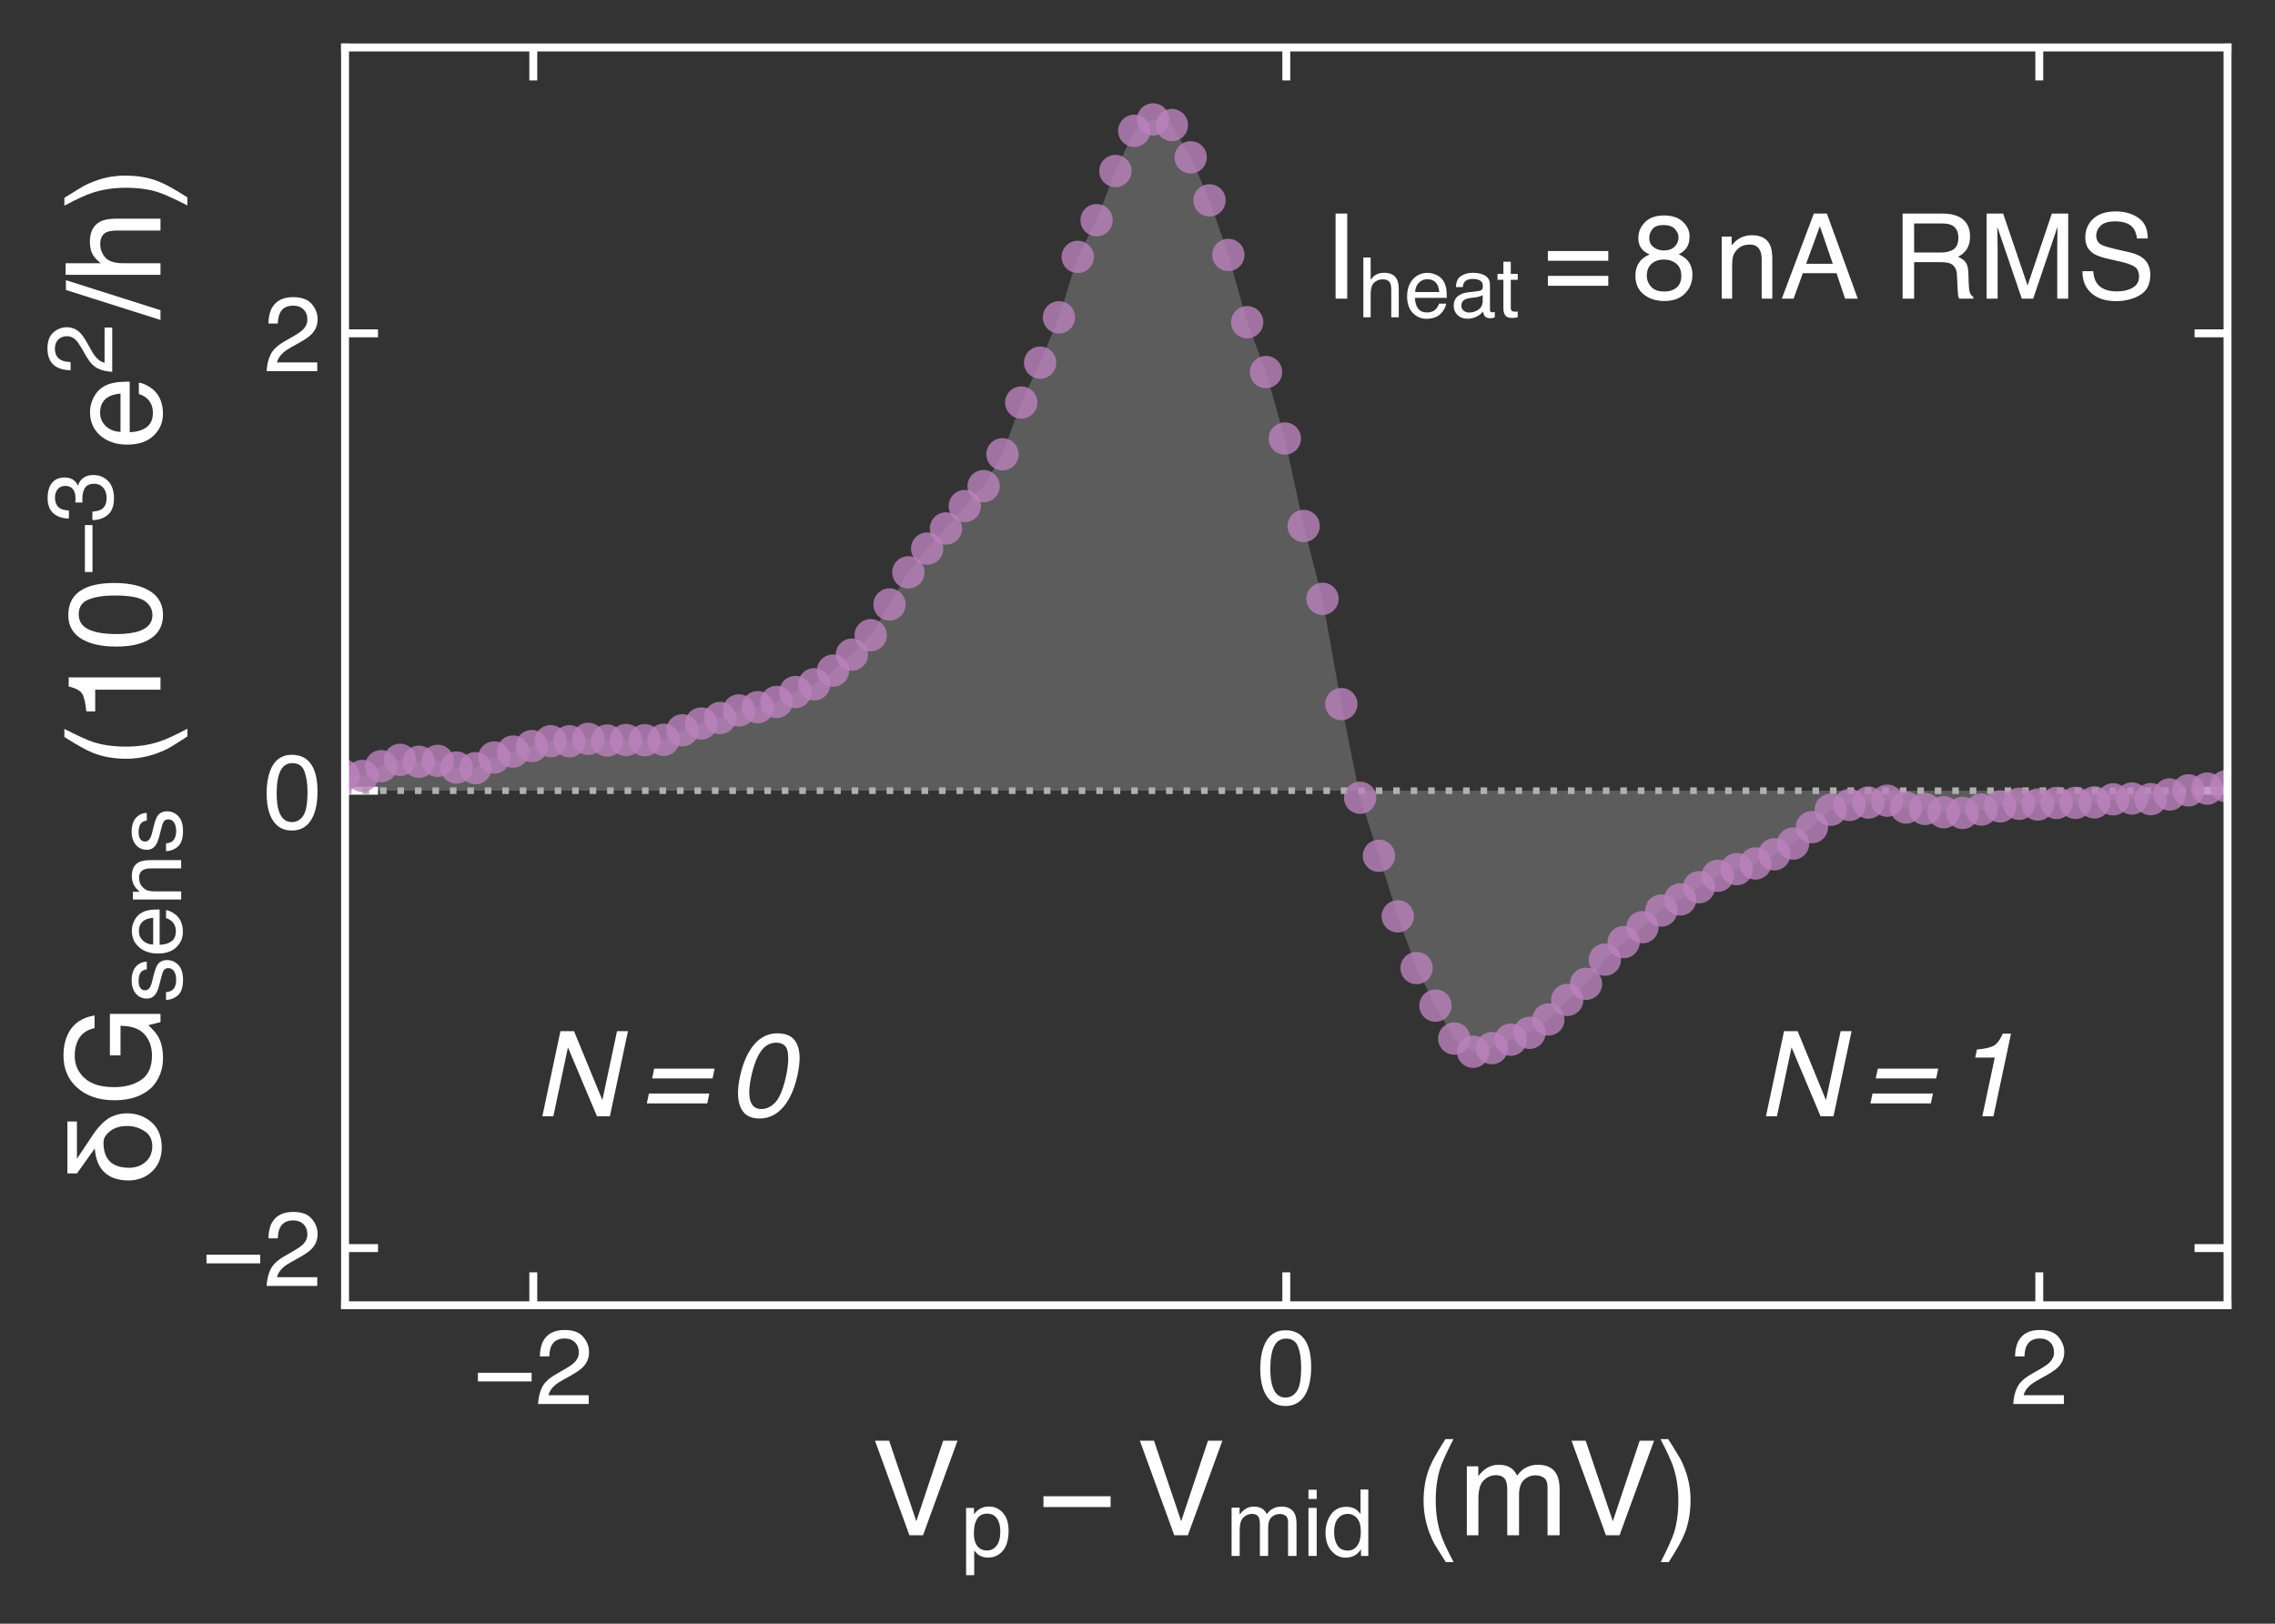 <?xml version="1.0" encoding="utf-8" standalone="no"?>
<!DOCTYPE svg PUBLIC "-//W3C//DTD SVG 1.1//EN"
  "http://www.w3.org/Graphics/SVG/1.1/DTD/svg11.dtd">
<!-- Created with matplotlib (http://matplotlib.org/) -->
<svg height="246.357pt" version="1.1" viewBox="0 0 345.103 246.357" width="345.103pt" xmlns="http://www.w3.org/2000/svg" xmlns:xlink="http://www.w3.org/1999/xlink">
 <rect x="0" y="0" width="345.103" height="246.357" fill="#333333" stroke="none"/>
 <defs>
  <style type="text/css">
*{stroke-linecap:butt;stroke-linejoin:round;}
  </style>
 </defs>
 <g id="figure_1">
  <g id="patch_1">
   <path d="M 0 246.357 
L 345.103 246.357 
L 345.103 0 
L 0 0 
z
" style="fill:none;"/>
  </g>
  <g id="axes_1">
   <g id="patch_2">
    <path d="M 52.343 198.044 
L 337.902 198.044 
L 337.902 7.2 
L 52.343 7.2 
z
" style="fill:none;"/>
   </g>
   <g id="matplotlib.axis_1">
    <g id="xtick_1">
     <g id="line2d_1">
      <defs>
       <path d="M 0 0 
L 0 -5 
" id="mb195d33972" style="stroke:#ffffff;stroke-width:1.2;"/>
      </defs>
      <g>
       <use style="fill:#ffffff;stroke:#ffffff;stroke-width:1.2;" x="80.898" xlink:href="#mb195d33972" y="198.044"/>
      </g>
     </g>
     <g id="line2d_2">
      <defs>
       <path d="M 0 0 
L 0 5 
" id="m4ee64b7434" style="stroke:#ffffff;stroke-width:1.2;"/>
      </defs>
      <g>
       <use style="fill:#ffffff;stroke:#ffffff;stroke-width:1.2;" x="80.898" xlink:href="#m4ee64b7434" y="7.2"/>
      </g>
     </g>
     <g id="text_1">
      <!-- −2 -->
      <defs>
       <path d="M 55.422 29.594 
L 55.422 21.391 
L 4.5 21.391 
L 4.5 29.594 
z
" id="Helvetica-2212"/>
       <path d="M 3.125 0 
Q 3.609 9.031 6.859 15.719 
Q 10.109 22.406 19.531 27.875 
L 28.906 33.297 
Q 35.203 36.969 37.75 39.547 
Q 41.75 43.609 41.75 48.828 
Q 41.75 54.938 38.078 58.516 
Q 34.422 62.109 28.328 62.109 
Q 19.281 62.109 15.828 55.281 
Q 13.969 51.609 13.766 45.125 
L 4.828 45.125 
Q 4.984 54.25 8.203 60.016 
Q 13.922 70.172 28.375 70.172 
Q 40.375 70.172 45.922 63.672 
Q 51.469 57.172 51.469 49.219 
Q 51.469 40.828 45.562 34.859 
Q 42.141 31.391 33.297 26.469 
L 26.609 22.75 
Q 21.828 20.125 19.094 17.719 
Q 14.203 13.484 12.938 8.297 
L 51.125 8.297 
L 51.125 0 
L 3.125 0 
z
" id="Helvetica-32"/>
      </defs>
      <g style="fill:#ffffff;" transform="translate(71.777 213.022)scale(0.16 -0.16)">
       <use xlink:href="#Helvetica-2212"/>
       <use x="58.398" xlink:href="#Helvetica-32"/>
      </g>
     </g>
    </g>
    <g id="xtick_2">
     <g id="line2d_3">
      <g>
       <use style="fill:#ffffff;stroke:#ffffff;stroke-width:1.2;" x="195.123" xlink:href="#mb195d33972" y="198.044"/>
      </g>
     </g>
     <g id="line2d_4">
      <g>
       <use style="fill:#ffffff;stroke:#ffffff;stroke-width:1.2;" x="195.123" xlink:href="#m4ee64b7434" y="7.2"/>
      </g>
     </g>
     <g id="text_2">
      <!-- 0 -->
      <defs>
       <path d="M 27.047 69.922 
Q 40.625 69.922 46.688 58.734 
Q 51.375 50.094 51.375 35.062 
Q 51.375 20.797 47.125 11.469 
Q 40.969 -1.906 27 -1.906 
Q 14.406 -1.906 8.25 9.031 
Q 3.125 18.172 3.125 33.547 
Q 3.125 45.453 6.203 54 
Q 11.969 69.922 27.047 69.922 
z
M 26.953 6.109 
Q 33.797 6.109 37.844 12.156 
Q 41.891 18.219 41.891 34.719 
Q 41.891 46.625 38.953 54.312 
Q 36.031 62.016 27.594 62.016 
Q 19.828 62.016 16.234 54.703 
Q 12.641 47.406 12.641 33.203 
Q 12.641 22.516 14.938 16.016 
Q 18.453 6.109 26.953 6.109 
z
" id="Helvetica-30"/>
      </defs>
      <g style="fill:#ffffff;" transform="translate(190.674 213.022)scale(0.16 -0.16)">
       <use xlink:href="#Helvetica-30"/>
      </g>
     </g>
    </g>
    <g id="xtick_3">
     <g id="line2d_5">
      <g>
       <use style="fill:#ffffff;stroke:#ffffff;stroke-width:1.2;" x="309.346" xlink:href="#mb195d33972" y="198.044"/>
      </g>
     </g>
     <g id="line2d_6">
      <g>
       <use style="fill:#ffffff;stroke:#ffffff;stroke-width:1.2;" x="309.346" xlink:href="#m4ee64b7434" y="7.2"/>
      </g>
     </g>
     <g id="text_3">
      <!-- 2 -->
      <g style="fill:#ffffff;" transform="translate(304.898 213.022)scale(0.16 -0.16)">
       <use xlink:href="#Helvetica-32"/>
      </g>
     </g>
    </g>
    <g id="text_4">
     <!-- $V_{p}-V_{mid}$ (mV) -->
     <defs>
      <path d="M 13.281 71.734 
L 33.891 10.641 
L 54.25 71.734 
L 65.141 71.734 
L 38.969 0 
L 28.656 0 
L 2.547 71.734 
z
" id="Helvetica-56"/>
      <path d="M 28.516 5.906 
Q 34.672 5.906 38.75 11.062 
Q 42.828 16.219 42.828 26.469 
Q 42.828 32.719 41.016 37.203 
Q 37.594 45.844 28.516 45.844 
Q 19.391 45.844 16.016 36.719 
Q 14.203 31.844 14.203 24.312 
Q 14.203 18.266 16.016 14.016 
Q 19.438 5.906 28.516 5.906 
z
M 5.766 52.047 
L 14.312 52.047 
L 14.312 45.125 
Q 16.938 48.688 20.062 50.641 
Q 24.516 53.562 30.516 53.562 
Q 39.406 53.562 45.609 46.75 
Q 51.812 39.938 51.812 27.297 
Q 51.812 10.203 42.875 2.875 
Q 37.203 -1.766 29.688 -1.766 
Q 23.781 -1.766 19.781 0.828 
Q 17.438 2.297 14.547 5.859 
L 14.547 -20.844 
L 5.766 -20.844 
z
" id="Helvetica-70"/>
      <path d="M 6.453 52.297 
L 15.141 52.297 
L 15.141 44.875 
Q 18.266 48.734 20.797 50.484 
Q 25.141 53.469 30.672 53.469 
Q 36.922 53.469 40.719 50.391 
Q 42.875 48.641 44.625 45.219 
Q 47.562 49.422 51.516 51.438 
Q 55.469 53.469 60.406 53.469 
Q 70.953 53.469 74.75 45.844 
Q 76.812 41.75 76.812 34.812 
L 76.812 0 
L 67.672 0 
L 67.672 36.328 
Q 67.672 41.547 65.062 43.5 
Q 62.453 45.453 58.688 45.453 
Q 53.516 45.453 49.781 41.984 
Q 46.047 38.531 46.047 30.422 
L 46.047 0 
L 37.109 0 
L 37.109 34.125 
Q 37.109 39.453 35.844 41.891 
Q 33.844 45.562 28.375 45.562 
Q 23.391 45.562 19.312 41.703 
Q 15.234 37.844 15.234 27.734 
L 15.234 0 
L 6.453 0 
z
" id="Helvetica-6d"/>
      <path d="M 6.453 52.047 
L 15.375 52.047 
L 15.375 0 
L 6.453 0 
z
M 6.453 71.734 
L 15.375 71.734 
L 15.375 61.766 
L 6.453 61.766 
z
" id="Helvetica-69"/>
      <path d="M 12.016 25.531 
Q 12.016 17.141 15.578 11.469 
Q 19.141 5.812 27 5.812 
Q 33.109 5.812 37.031 11.062 
Q 40.969 16.312 40.969 26.125 
Q 40.969 36.031 36.906 40.797 
Q 32.859 45.562 26.906 45.562 
Q 20.266 45.562 16.141 40.484 
Q 12.016 35.406 12.016 25.531 
z
M 25.25 53.219 
Q 31.25 53.219 35.297 50.688 
Q 37.641 49.219 40.625 45.562 
L 40.625 71.969 
L 49.078 71.969 
L 49.078 0 
L 41.156 0 
L 41.156 7.281 
Q 38.094 2.438 33.891 0.281 
Q 29.688 -1.859 24.266 -1.859 
Q 15.531 -1.859 9.125 5.484 
Q 2.734 12.844 2.734 25.047 
Q 2.734 36.469 8.562 44.844 
Q 14.406 53.219 25.25 53.219 
z
" id="Helvetica-64"/>
      <path id="Helvetica-20"/>
      <path d="M 29.594 72.906 
Q 21.922 58.016 19.625 50.984 
Q 16.156 40.281 16.156 26.266 
Q 16.156 12.109 20.125 0.391 
Q 22.562 -6.844 29.734 -20.406 
L 23.828 -20.406 
Q 16.703 -9.281 14.984 -6.203 
Q 13.281 -3.125 11.281 2.156 
Q 8.547 9.375 7.469 17.578 
Q 6.938 21.828 6.938 25.688 
Q 6.938 40.141 11.469 51.422 
Q 14.359 58.594 23.484 72.906 
z
" id="Helvetica-28"/>
      <path d="M 3.469 -20.406 
Q 11.234 -5.281 13.484 1.656 
Q 16.891 12.156 16.891 26.266 
Q 16.891 40.375 12.938 52.094 
Q 10.5 59.328 3.328 72.906 
L 9.234 72.906 
Q 16.75 60.891 18.328 58.078 
Q 19.922 55.281 21.781 50.344 
Q 24.125 44.234 25.125 38.281 
Q 26.125 32.328 26.125 26.812 
Q 26.125 12.359 21.531 1.031 
Q 18.656 -6.25 9.578 -20.406 
z
" id="Helvetica-29"/>
     </defs>
     <g style="fill:#ffffff;" transform="translate(132.222 232.957)scale(0.2 -0.2)">
      <use transform="translate(0 0.094)" xlink:href="#Helvetica-56"/>
      <use transform="translate(67.614 -15.595)scale(0.7)" xlink:href="#Helvetica-70"/>
      <use transform="translate(125.82 0.094)" xlink:href="#Helvetica-2212"/>
      <use transform="translate(200.879 0.094)" xlink:href="#Helvetica-56"/>
      <use transform="translate(268.493 -15.595)scale(0.7)" xlink:href="#Helvetica-6d"/>
      <use transform="translate(326.804 -15.595)scale(0.7)" xlink:href="#Helvetica-69"/>
      <use transform="translate(342.355 -15.595)scale(0.7)" xlink:href="#Helvetica-64"/>
      <use transform="translate(383.901 0.094)" xlink:href="#Helvetica-20"/>
      <use transform="translate(411.684 0.094)" xlink:href="#Helvetica-28"/>
      <use transform="translate(444.985 0.094)" xlink:href="#Helvetica-6d"/>
      <use transform="translate(528.286 0.094)" xlink:href="#Helvetica-56"/>
      <use transform="translate(594.985 0.094)" xlink:href="#Helvetica-29"/>
     </g>
    </g>
   </g>
   <g id="matplotlib.axis_2">
    <g id="ytick_1">
     <g id="line2d_7">
      <defs>
       <path d="M 0 0 
L 5 0 
" id="mbcdaddb7c9" style="stroke:#ffffff;stroke-width:1.2;"/>
      </defs>
      <g>
       <use style="fill:#ffffff;stroke:#ffffff;stroke-width:1.2;" x="52.343" xlink:href="#mbcdaddb7c9" y="189.369"/>
      </g>
     </g>
     <g id="line2d_8">
      <defs>
       <path d="M 0 0 
L -5 0 
" id="m70ce7edead" style="stroke:#ffffff;stroke-width:1.2;"/>
      </defs>
      <g>
       <use style="fill:#ffffff;stroke:#ffffff;stroke-width:1.2;" x="337.902" xlink:href="#m70ce7edead" y="189.369"/>
      </g>
     </g>
     <g id="text_5">
      <!-- −2 -->
      <g style="fill:#ffffff;" transform="translate(30.6 195.108)scale(0.16 -0.16)">
       <use xlink:href="#Helvetica-2212"/>
       <use x="58.398" xlink:href="#Helvetica-32"/>
      </g>
     </g>
    </g>
    <g id="ytick_2">
     <g id="line2d_9">
      <g>
       <use style="fill:#ffffff;stroke:#ffffff;stroke-width:1.2;" x="52.343" xlink:href="#mbcdaddb7c9" y="119.971"/>
      </g>
     </g>
     <g id="line2d_10">
      <g>
       <use style="fill:#ffffff;stroke:#ffffff;stroke-width:1.2;" x="337.902" xlink:href="#m70ce7edead" y="119.971"/>
      </g>
     </g>
     <g id="text_6">
      <!-- 0 -->
      <g style="fill:#ffffff;" transform="translate(39.945 125.71)scale(0.16 -0.16)">
       <use xlink:href="#Helvetica-30"/>
      </g>
     </g>
    </g>
    <g id="ytick_3">
     <g id="line2d_11">
      <g>
       <use style="fill:#ffffff;stroke:#ffffff;stroke-width:1.2;" x="52.343" xlink:href="#mbcdaddb7c9" y="50.574"/>
      </g>
     </g>
     <g id="line2d_12">
      <g>
       <use style="fill:#ffffff;stroke:#ffffff;stroke-width:1.2;" x="337.902" xlink:href="#m70ce7edead" y="50.574"/>
      </g>
     </g>
     <g id="text_7">
      <!-- 2 -->
      <g style="fill:#ffffff;" transform="translate(39.945 56.312)scale(0.16 -0.16)">
       <use xlink:href="#Helvetica-32"/>
      </g>
     </g>
    </g>
    <g id="text_8">
     <!-- $\delta G_{sens}$ $(10^{-3} \, e^2/h)$ -->
     <defs>
      <path d="M 10.406 70.609 
L 49.812 70.609 
L 49.812 63.375 
L 21.781 63.375 
L 21.781 63.188 
L 39.203 51.609 
Q 48.969 45.016 52.688 38.578 
Q 56.109 32.078 56 25 
Q 55.906 14.594 49.422 6.984 
Q 42.781 -0.781 30.281 -0.984 
Q 18.797 -0.875 12.016 6.297 
Q 5.172 13.281 5.078 24.312 
Q 5.328 47.906 29.109 49.812 
L 29.109 50 
L 10.406 63.375 
z
M 31.109 6.203 
Q 39.016 6.297 42.672 12.406 
Q 46.391 18.219 46.391 25.094 
Q 46.391 29 45.609 31.891 
Q 44.781 34.719 43.609 36.625 
Q 42.391 38.484 41.219 39.703 
Q 39.984 40.922 39.203 41.406 
Q 37.203 43.219 33.688 43.219 
Q 14.797 43.219 14.703 23.875 
Q 14.703 16.5 19 11.531 
Q 23.297 6.297 31.109 6.203 
z
" id="Helvetica-3b4"/>
      <path d="M 38.625 73.578 
Q 48.734 73.578 56.109 69.672 
Q 66.797 64.062 69.188 50 
L 59.578 50 
Q 57.812 57.859 52.297 61.453 
Q 46.781 65.047 38.375 65.047 
Q 28.422 65.047 21.609 57.562 
Q 14.797 50.094 14.797 35.297 
Q 14.797 22.516 20.406 14.484 
Q 26.031 6.453 38.719 6.453 
Q 48.438 6.453 54.812 12.078 
Q 61.188 17.719 61.328 30.328 
L 38.875 30.328 
L 38.875 38.375 
L 70.359 38.375 
L 70.359 0 
L 64.109 0 
L 61.766 9.234 
Q 56.844 3.812 53.031 1.703 
Q 46.625 -1.906 36.766 -1.906 
Q 24.031 -1.906 14.844 6.344 
Q 4.828 16.703 4.828 34.766 
Q 4.828 52.781 14.594 63.422 
Q 23.875 73.578 38.625 73.578 
z
M 37.016 73.688 
z
" id="Helvetica-47"/>
      <path d="M 11.672 16.406 
Q 12.062 12.016 13.875 9.672 
Q 17.188 5.422 25.391 5.422 
Q 30.281 5.422 33.984 7.547 
Q 37.703 9.672 37.703 14.109 
Q 37.703 17.484 34.719 19.234 
Q 32.812 20.312 27.203 21.734 
L 20.219 23.484 
Q 13.531 25.141 10.359 27.203 
Q 4.688 30.766 4.688 37.062 
Q 4.688 44.484 10.031 49.062 
Q 15.375 53.656 24.422 53.656 
Q 36.234 53.656 41.453 46.734 
Q 44.734 42.328 44.625 37.25 
L 36.328 37.25 
Q 36.078 40.234 34.234 42.672 
Q 31.203 46.141 23.734 46.141 
Q 18.75 46.141 16.188 44.234 
Q 13.625 42.328 13.625 39.203 
Q 13.625 35.797 17 33.734 
Q 18.953 32.516 22.75 31.594 
L 28.562 30.172 
Q 38.031 27.875 41.266 25.734 
Q 46.391 22.359 46.391 15.141 
Q 46.391 8.156 41.094 3.078 
Q 35.797 -2 24.953 -2 
Q 13.281 -2 8.422 3.297 
Q 3.562 8.594 3.219 16.406 
z
M 24.656 53.562 
z
" id="Helvetica-73"/>
      <path d="M 28.219 53.469 
Q 33.797 53.469 39.016 50.859 
Q 44.234 48.25 46.969 44.094 
Q 49.609 40.141 50.484 34.859 
Q 51.266 31.25 51.266 23.344 
L 12.938 23.344 
Q 13.188 15.375 16.703 10.562 
Q 20.219 5.766 27.594 5.766 
Q 34.469 5.766 38.578 10.297 
Q 40.922 12.938 41.891 16.406 
L 50.531 16.406 
Q 50.203 13.531 48.266 9.984 
Q 46.344 6.453 43.953 4.203 
Q 39.938 0.297 34.031 -1.078 
Q 30.859 -1.859 26.859 -1.859 
Q 17.094 -1.859 10.297 5.25 
Q 3.516 12.359 3.516 25.141 
Q 3.516 37.75 10.344 45.609 
Q 17.188 53.469 28.219 53.469 
z
M 42.234 30.328 
Q 41.703 36.031 39.75 39.453 
Q 36.141 45.797 27.688 45.797 
Q 21.625 45.797 17.516 41.422 
Q 13.422 37.062 13.188 30.328 
z
M 27.391 53.562 
z
" id="Helvetica-65"/>
      <path d="M 6.453 52.297 
L 14.797 52.297 
L 14.797 44.875 
Q 18.5 49.469 22.656 51.469 
Q 26.812 53.469 31.891 53.469 
Q 43.016 53.469 46.922 45.703 
Q 49.078 41.453 49.078 33.547 
L 49.078 0 
L 40.141 0 
L 40.141 32.953 
Q 40.141 37.75 38.719 40.672 
Q 36.375 45.562 30.219 45.562 
Q 27.094 45.562 25.094 44.922 
Q 21.484 43.844 18.75 40.625 
Q 16.547 38.031 15.891 35.266 
Q 15.234 32.516 15.234 27.391 
L 15.234 0 
L 6.453 0 
z
M 27.094 53.562 
z
" id="Helvetica-6e"/>
      <path d="M 9.578 49.516 
L 9.578 56.25 
Q 19.094 57.172 22.844 59.344 
Q 26.609 61.531 28.469 69.625 
L 35.406 69.625 
L 35.406 0 
L 26.031 0 
L 26.031 49.516 
z
" id="Helvetica-31"/>
      <path d="M 25.984 -1.906 
Q 13.578 -1.906 7.984 4.906 
Q 2.391 11.719 2.391 21.484 
L 11.578 21.484 
Q 12.156 14.703 14.109 11.625 
Q 17.531 6.109 26.469 6.109 
Q 33.406 6.109 37.594 9.812 
Q 41.797 13.531 41.797 19.391 
Q 41.797 26.609 37.375 29.484 
Q 32.953 32.375 25.094 32.375 
Q 24.219 32.375 23.312 32.344 
Q 22.406 32.328 21.484 32.281 
L 21.484 40.047 
Q 22.859 39.891 23.781 39.844 
Q 24.703 39.797 25.781 39.797 
Q 30.719 39.797 33.891 41.359 
Q 39.453 44.094 39.453 51.125 
Q 39.453 56.344 35.734 59.172 
Q 32.031 62.016 27.094 62.016 
Q 18.312 62.016 14.938 56.156 
Q 13.094 52.938 12.844 46.969 
L 4.156 46.969 
Q 4.156 54.781 7.281 60.25 
Q 12.641 70.016 26.172 70.016 
Q 36.859 70.016 42.719 65.25 
Q 48.578 60.5 48.578 51.469 
Q 48.578 45.016 45.125 41.016 
Q 42.969 38.531 39.547 37.109 
Q 45.062 35.594 48.156 31.266 
Q 51.266 26.953 51.266 20.703 
Q 51.266 10.688 44.672 4.391 
Q 38.094 -1.906 25.984 -1.906 
z
" id="Helvetica-33"/>
      <path d="M 22.75 71.734 
L 30.172 71.734 
L 7.422 0 
L 0 0 
z
" id="Helvetica-2f"/>
      <path d="M 6.453 71.969 
L 15.234 71.969 
L 15.234 45.219 
Q 18.359 49.172 20.844 50.781 
Q 25.094 53.562 31.453 53.562 
Q 42.828 53.562 46.875 45.609 
Q 49.078 41.266 49.078 33.547 
L 49.078 0 
L 40.047 0 
L 40.047 32.953 
Q 40.047 38.719 38.578 41.406 
Q 36.188 45.703 29.594 45.703 
Q 24.125 45.703 19.672 41.938 
Q 15.234 38.188 15.234 27.734 
L 15.234 0 
L 6.453 0 
z
" id="Helvetica-68"/>
     </defs>
     <g style="fill:#ffffff;" transform="translate(24.4 180.122)rotate(-90)scale(0.2 -0.2)">
      <use transform="translate(0 0.272)" xlink:href="#Helvetica-3b4"/>
      <use transform="translate(61.084 0.272)" xlink:href="#Helvetica-47"/>
      <use transform="translate(139.782 -15.417)scale(0.7)" xlink:href="#Helvetica-73"/>
      <use transform="translate(174.782 -15.417)scale(0.7)" xlink:href="#Helvetica-65"/>
      <use transform="translate(213.713 -15.417)scale(0.7)" xlink:href="#Helvetica-6e"/>
      <use transform="translate(252.644 -15.417)scale(0.7)" xlink:href="#Helvetica-73"/>
      <use transform="translate(290.259 0.272)" xlink:href="#Helvetica-20"/>
      <use transform="translate(318.042 0.272)" xlink:href="#Helvetica-28"/>
      <use transform="translate(351.343 0.272)" xlink:href="#Helvetica-31"/>
      <use transform="translate(406.958 0.272)" xlink:href="#Helvetica-30"/>
      <use transform="translate(463.488 36.88)scale(0.7)" xlink:href="#Helvetica-2212"/>
      <use transform="translate(504.367 36.88)scale(0.7)" xlink:href="#Helvetica-33"/>
      <use transform="translate(559.796 0.272)" xlink:href="#Helvetica-65"/>
      <use transform="translate(616.327 36.88)scale(0.7)" xlink:href="#Helvetica-32"/>
      <use transform="translate(657.872 0.272)" xlink:href="#Helvetica-2f"/>
      <use transform="translate(685.655 0.272)" xlink:href="#Helvetica-68"/>
      <use transform="translate(741.271 0.272)" xlink:href="#Helvetica-29"/>
     </g>
    </g>
   </g>
   <g id="PolyCollection_1">
    <path clip-path="url(#p7e45f471c9)" d="M -122.071 118.287 
L -122.071 119.971 
L -119.215 119.971 
L -116.36 119.971 
L -113.504 119.971 
L -110.648 119.971 
L -107.793 119.971 
L -104.937 119.971 
L -102.082 119.971 
L -99.226 119.971 
L -96.37 119.971 
L -93.515 119.971 
L -90.659 119.971 
L -87.804 119.971 
L -84.948 119.971 
L -82.092 119.971 
L -79.237 119.971 
L -76.381 119.971 
L -73.526 119.971 
L -70.67 119.971 
L -67.814 119.971 
L -64.959 119.971 
L -62.103 119.971 
L -59.248 119.971 
L -56.392 119.971 
L -53.536 119.971 
L -50.681 119.971 
L -47.825 119.971 
L -44.97 119.971 
L -42.114 119.971 
L -39.258 119.971 
L -36.403 119.971 
L -33.547 119.971 
L -30.692 119.971 
L -27.836 119.971 
L -24.98 119.971 
L -22.125 119.971 
L -19.269 119.971 
L -16.414 119.971 
L -13.558 119.971 
L -10.702 119.971 
L -7.847 119.971 
L -4.991 119.971 
L -2.136 119.971 
L 0.72 119.971 
L 3.576 119.971 
L 6.431 119.971 
L 9.287 119.971 
L 12.142 119.971 
L 14.998 119.971 
L 17.854 119.971 
L 20.709 119.971 
L 23.565 119.971 
L 26.42 119.971 
L 29.276 119.971 
L 32.132 119.971 
L 34.987 119.971 
L 37.843 119.971 
L 40.698 119.971 
L 43.554 119.971 
L 46.41 119.971 
L 49.265 119.971 
L 52.121 119.971 
L 54.976 119.971 
L 57.832 119.971 
L 60.688 119.971 
L 63.543 119.971 
L 66.399 119.971 
L 69.254 119.971 
L 72.11 119.971 
L 74.966 119.971 
L 77.821 119.971 
L 80.677 119.971 
L 83.532 119.971 
L 86.388 119.971 
L 89.244 119.971 
L 92.099 119.971 
L 94.955 119.971 
L 97.81 119.971 
L 100.666 119.971 
L 103.522 119.971 
L 106.377 119.971 
L 109.233 119.971 
L 112.088 119.971 
L 114.944 119.971 
L 117.8 119.971 
L 120.655 119.971 
L 123.511 119.971 
L 126.366 119.971 
L 129.222 119.971 
L 132.078 119.971 
L 134.933 119.971 
L 137.789 119.971 
L 140.644 119.971 
L 143.5 119.971 
L 146.356 119.971 
L 149.211 119.971 
L 152.067 119.971 
L 154.922 119.971 
L 157.778 119.971 
L 160.634 119.971 
L 163.489 119.971 
L 166.345 119.971 
L 169.2 119.971 
L 172.056 119.971 
L 174.912 119.971 
L 177.767 119.971 
L 180.623 119.971 
L 183.478 119.971 
L 186.334 119.971 
L 189.19 119.971 
L 192.045 119.971 
L 194.901 119.971 
L 197.756 119.971 
L 200.612 119.971 
L 203.468 119.971 
L 206.323 119.971 
L 209.179 119.971 
L 212.034 119.971 
L 214.89 119.971 
L 217.746 119.971 
L 220.601 119.971 
L 223.457 119.971 
L 226.312 119.971 
L 229.168 119.971 
L 232.024 119.971 
L 234.879 119.971 
L 237.735 119.971 
L 240.59 119.971 
L 243.446 119.971 
L 246.302 119.971 
L 249.157 119.971 
L 252.013 119.971 
L 254.868 119.971 
L 257.724 119.971 
L 260.58 119.971 
L 263.435 119.971 
L 266.291 119.971 
L 269.146 119.971 
L 272.002 119.971 
L 274.858 119.971 
L 277.713 119.971 
L 280.569 119.971 
L 283.424 119.971 
L 286.28 119.971 
L 289.136 119.971 
L 291.991 119.971 
L 294.847 119.971 
L 297.702 119.971 
L 300.558 119.971 
L 303.414 119.971 
L 306.269 119.971 
L 309.125 119.971 
L 311.98 119.971 
L 314.836 119.971 
L 317.692 119.971 
L 320.547 119.971 
L 323.403 119.971 
L 326.258 119.971 
L 329.114 119.971 
L 331.97 119.971 
L 334.825 119.971 
L 337.681 119.971 
L 340.536 119.971 
L 343.392 119.971 
L 346.248 119.971 
L 349.103 119.971 
L 351.959 119.971 
L 354.814 119.971 
L 357.67 119.971 
L 360.526 119.971 
L 363.381 119.971 
L 366.237 119.971 
L 369.092 119.971 
L 371.948 119.971 
L 374.804 119.971 
L 377.659 119.971 
L 380.515 119.971 
L 383.37 119.971 
L 386.226 119.971 
L 389.082 119.971 
L 391.937 119.971 
L 394.793 119.971 
L 397.648 119.971 
L 400.504 119.971 
L 403.36 119.971 
L 406.215 119.971 
L 409.071 119.971 
L 411.926 119.971 
L 414.782 119.971 
L 417.638 119.971 
L 420.493 119.971 
L 423.349 119.971 
L 426.204 119.971 
L 429.06 119.971 
L 431.916 119.971 
L 434.771 119.971 
L 437.627 119.971 
L 440.482 119.971 
L 443.338 119.971 
L 446.194 119.971 
L 449.049 119.971 
L 451.905 119.971 
L 454.76 119.971 
L 457.616 119.971 
L 460.472 119.971 
L 463.327 119.971 
L 466.183 119.971 
L 469.038 119.971 
L 471.894 119.971 
L 474.75 119.971 
L 477.605 119.971 
L 480.461 119.971 
L 483.316 119.971 
L 486.172 119.971 
L 489.028 119.971 
L 491.883 119.971 
L 494.739 119.971 
L 497.594 119.971 
L 500.45 119.971 
L 503.306 119.971 
L 506.161 119.971 
L 509.017 119.971 
L 511.872 119.971 
L 514.728 119.971 
L 517.584 119.971 
L 520.439 119.971 
L 523.295 119.971 
L 526.15 119.971 
L 529.006 119.971 
L 531.862 119.971 
L 534.717 119.971 
L 537.573 119.971 
L 540.428 119.971 
L 543.284 119.971 
L 546.14 119.971 
L 548.995 119.971 
L 551.851 119.971 
L 554.706 119.971 
L 554.706 120.865 
L 554.706 120.865 
L 551.851 120.252 
L 548.995 120.075 
L 546.14 119.377 
L 543.284 119.172 
L 540.428 119.255 
L 537.573 119.688 
L 534.717 120.719 
L 531.862 121.253 
L 529.006 120.103 
L 526.15 119.355 
L 523.295 118.583 
L 520.439 118.114 
L 517.584 118.818 
L 514.728 118.239 
L 511.872 118.092 
L 509.017 118.516 
L 506.161 118.736 
L 503.306 119.608 
L 500.45 119.218 
L 497.594 118.745 
L 494.739 119.014 
L 491.883 119.471 
L 489.028 120.039 
L 486.172 120.243 
L 483.316 120.264 
L 480.461 120.219 
L 477.605 120.432 
L 474.75 120.331 
L 471.894 119.95 
L 469.038 119.438 
L 466.183 119.145 
L 463.327 119.639 
L 460.472 120.148 
L 457.616 120.014 
L 454.76 119.88 
L 451.905 119.923 
L 449.049 120.377 
L 446.194 121.546 
L 443.338 122.461 
L 440.482 122.208 
L 437.627 121.372 
L 434.771 120.06 
L 431.916 119.255 
L 429.06 118.986 
L 426.204 118.986 
L 423.349 120.103 
L 420.493 120.707 
L 417.638 120.63 
L 414.782 120.801 
L 411.926 119.489 
L 409.071 118.693 
L 406.215 118.666 
L 403.36 118.483 
L 400.504 119.075 
L 397.648 119.602 
L 394.793 120.029 
L 391.937 120.524 
L 389.082 120.624 
L 386.226 120.804 
L 383.37 120.96 
L 380.515 120.682 
L 377.659 121.201 
L 374.804 121.32 
L 371.948 120.755 
L 369.092 121.027 
L 366.237 120.652 
L 363.381 120.777 
L 360.526 121.604 
L 357.67 121.433 
L 354.814 121.781 
L 351.959 121.506 
L 349.103 121.686 
L 346.248 121.729 
L 343.392 121.134 
L 340.536 120.13 
L 337.681 119.294 
L 334.825 119.654 
L 331.97 119.92 
L 329.114 120.545 
L 326.258 121.253 
L 323.403 121.155 
L 320.547 121.277 
L 317.692 121.741 
L 314.836 121.817 
L 311.98 121.826 
L 309.125 122.067 
L 306.269 121.954 
L 303.414 122.36 
L 300.558 122.83 
L 297.702 123.346 
L 294.847 123.233 
L 291.991 122.735 
L 289.136 122.522 
L 286.28 121.485 
L 283.424 121.774 
L 280.569 122.131 
L 277.713 122.864 
L 274.858 125.502 
L 272.002 127.995 
L 269.146 129.621 
L 266.291 131.015 
L 263.435 131.875 
L 260.58 132.876 
L 257.724 134.615 
L 254.868 136.473 
L 252.013 138.151 
L 249.157 140.674 
L 246.302 142.937 
L 243.446 145.607 
L 240.59 149.27 
L 237.735 151.717 
L 234.879 154.682 
L 232.024 156.702 
L 229.168 157.748 
L 226.312 159.027 
L 223.457 159.576 
L 220.601 157.575 
L 217.746 152.58 
L 214.89 146.879 
L 212.034 139.035 
L 209.179 129.85 
L 206.323 121.039 
L 203.468 106.826 
L 200.612 90.858 
L 197.756 79.806 
L 194.901 66.538 
L 192.045 56.45 
L 189.19 48.887 
L 186.334 38.676 
L 183.478 30.397 
L 180.623 23.871 
L 177.767 18.972 
L 174.912 18.12 
L 172.056 19.847 
L 169.2 25.949 
L 166.345 33.405 
L 163.489 38.978 
L 160.634 48.149 
L 157.778 55.022 
L 154.922 61.074 
L 152.067 68.924 
L 149.211 73.759 
L 146.356 76.777 
L 143.5 80.181 
L 140.644 83.235 
L 137.789 86.844 
L 134.933 91.713 
L 132.078 96.38 
L 129.222 99.327 
L 126.366 101.75 
L 123.511 103.824 
L 120.655 105.002 
L 117.8 106.506 
L 114.944 107.302 
L 112.088 107.787 
L 109.233 108.934 
L 106.377 109.773 
L 103.522 110.807 
L 100.666 112.247 
L 97.81 112.311 
L 94.955 112.281 
L 92.099 112.354 
L 89.244 112.101 
L 86.388 112.467 
L 83.532 112.458 
L 80.677 113.199 
L 77.821 114.035 
L 74.966 114.932 
L 72.11 116.552 
L 69.254 116.457 
L 66.399 115.441 
L 63.543 115.581 
L 60.688 115.289 
L 57.832 116.247 
L 54.976 117.726 
L 52.121 117.653 
L 49.265 117.699 
L 46.41 117.741 
L 43.554 118.101 
L 40.698 119.105 
L 37.843 119.468 
L 34.987 119.291 
L 32.132 119.163 
L 29.276 118.779 
L 26.42 118.882 
L 23.565 118.83 
L 20.709 118.19 
L 17.854 118.318 
L 14.998 118.647 
L 12.142 118.409 
L 9.287 118.788 
L 6.431 119.056 
L 3.576 118.898 
L 0.72 119.212 
L -2.136 118.968 
L -4.991 118.538 
L -7.847 118.019 
L -10.702 117.622 
L -13.558 118.522 
L -16.414 118.916 
L -19.269 119.676 
L -22.125 120.054 
L -24.98 119.206 
L -27.836 118.681 
L -30.692 118.114 
L -33.547 117.824 
L -36.403 118.492 
L -39.258 118.718 
L -42.114 118.968 
L -44.97 118.901 
L -47.825 118.528 
L -50.681 117.787 
L -53.536 117.47 
L -56.392 118.074 
L -59.248 118.309 
L -62.103 118.983 
L -64.959 119.52 
L -67.814 119.276 
L -70.67 119.16 
L -73.526 119.27 
L -76.381 119.444 
L -79.237 119.587 
L -82.092 119.349 
L -84.948 119.133 
L -87.804 119.679 
L -90.659 119.865 
L -93.515 120.231 
L -96.37 120.835 
L -99.226 119.773 
L -102.082 119.764 
L -104.937 119.913 
L -107.793 119.886 
L -110.648 119.782 
L -113.504 119.123 
L -116.36 118.449 
L -119.215 117.955 
L -122.071 118.287 
z
" style="fill:#ffffff;fill-opacity:0.2;"/>
   </g>
   <g id="line2d_13">
    <path clip-path="url(#p7e45f471c9)" d="M 52.343 119.971 
L 337.902 119.971 
" style="fill:none;stroke:#b0b0b0;stroke-dasharray:1,1.65;stroke-dashoffset:0;"/>
   </g>
   <g id="PathCollection_1">
    <defs>
     <path d="M 0 2.449 
C 0.65 2.449 1.273 2.191 1.732 1.732 
C 2.191 1.273 2.449 0.65 2.449 0 
C 2.449 -0.65 2.191 -1.273 1.732 -1.732 
C 1.273 -2.191 0.65 -2.449 0 -2.449 
C -0.65 -2.449 -1.273 -2.191 -1.732 -1.732 
C -2.191 -1.273 -2.449 -0.65 -2.449 0 
C -2.449 0.65 -2.191 1.273 -1.732 1.732 
C -1.273 2.191 -0.65 2.449 0 2.449 
z
" id="m993cb876a0"/>
    </defs>
    <g clip-path="url(#p7e45f471c9)">
     <use style="fill:#bc82bd;fill-opacity:0.8;" x="-1" xlink:href="#m993cb876a0" y="119.065"/>
     <use style="fill:#bc82bd;fill-opacity:0.8;" x="0.72" xlink:href="#m993cb876a0" y="119.212"/>
     <use style="fill:#bc82bd;fill-opacity:0.8;" x="3.576" xlink:href="#m993cb876a0" y="118.898"/>
     <use style="fill:#bc82bd;fill-opacity:0.8;" x="6.431" xlink:href="#m993cb876a0" y="119.056"/>
     <use style="fill:#bc82bd;fill-opacity:0.8;" x="9.287" xlink:href="#m993cb876a0" y="118.788"/>
     <use style="fill:#bc82bd;fill-opacity:0.8;" x="12.142" xlink:href="#m993cb876a0" y="118.409"/>
     <use style="fill:#bc82bd;fill-opacity:0.8;" x="14.998" xlink:href="#m993cb876a0" y="118.647"/>
     <use style="fill:#bc82bd;fill-opacity:0.8;" x="17.854" xlink:href="#m993cb876a0" y="118.318"/>
     <use style="fill:#bc82bd;fill-opacity:0.8;" x="20.709" xlink:href="#m993cb876a0" y="118.19"/>
     <use style="fill:#bc82bd;fill-opacity:0.8;" x="23.565" xlink:href="#m993cb876a0" y="118.83"/>
     <use style="fill:#bc82bd;fill-opacity:0.8;" x="26.42" xlink:href="#m993cb876a0" y="118.882"/>
     <use style="fill:#bc82bd;fill-opacity:0.8;" x="29.276" xlink:href="#m993cb876a0" y="118.779"/>
     <use style="fill:#bc82bd;fill-opacity:0.8;" x="32.132" xlink:href="#m993cb876a0" y="119.163"/>
     <use style="fill:#bc82bd;fill-opacity:0.8;" x="34.987" xlink:href="#m993cb876a0" y="119.291"/>
     <use style="fill:#bc82bd;fill-opacity:0.8;" x="37.843" xlink:href="#m993cb876a0" y="119.468"/>
     <use style="fill:#bc82bd;fill-opacity:0.8;" x="40.698" xlink:href="#m993cb876a0" y="119.105"/>
     <use style="fill:#bc82bd;fill-opacity:0.8;" x="43.554" xlink:href="#m993cb876a0" y="118.101"/>
     <use style="fill:#bc82bd;fill-opacity:0.8;" x="46.41" xlink:href="#m993cb876a0" y="117.741"/>
     <use style="fill:#bc82bd;fill-opacity:0.8;" x="49.265" xlink:href="#m993cb876a0" y="117.699"/>
     <use style="fill:#bc82bd;fill-opacity:0.8;" x="52.121" xlink:href="#m993cb876a0" y="117.653"/>
     <use style="fill:#bc82bd;fill-opacity:0.8;" x="54.976" xlink:href="#m993cb876a0" y="117.726"/>
     <use style="fill:#bc82bd;fill-opacity:0.8;" x="57.832" xlink:href="#m993cb876a0" y="116.247"/>
     <use style="fill:#bc82bd;fill-opacity:0.8;" x="60.688" xlink:href="#m993cb876a0" y="115.289"/>
     <use style="fill:#bc82bd;fill-opacity:0.8;" x="63.543" xlink:href="#m993cb876a0" y="115.581"/>
     <use style="fill:#bc82bd;fill-opacity:0.8;" x="66.399" xlink:href="#m993cb876a0" y="115.441"/>
     <use style="fill:#bc82bd;fill-opacity:0.8;" x="69.254" xlink:href="#m993cb876a0" y="116.457"/>
     <use style="fill:#bc82bd;fill-opacity:0.8;" x="72.11" xlink:href="#m993cb876a0" y="116.552"/>
     <use style="fill:#bc82bd;fill-opacity:0.8;" x="74.966" xlink:href="#m993cb876a0" y="114.932"/>
     <use style="fill:#bc82bd;fill-opacity:0.8;" x="77.821" xlink:href="#m993cb876a0" y="114.035"/>
     <use style="fill:#bc82bd;fill-opacity:0.8;" x="80.677" xlink:href="#m993cb876a0" y="113.199"/>
     <use style="fill:#bc82bd;fill-opacity:0.8;" x="83.532" xlink:href="#m993cb876a0" y="112.458"/>
     <use style="fill:#bc82bd;fill-opacity:0.8;" x="86.388" xlink:href="#m993cb876a0" y="112.467"/>
     <use style="fill:#bc82bd;fill-opacity:0.8;" x="89.244" xlink:href="#m993cb876a0" y="112.101"/>
     <use style="fill:#bc82bd;fill-opacity:0.8;" x="92.099" xlink:href="#m993cb876a0" y="112.354"/>
     <use style="fill:#bc82bd;fill-opacity:0.8;" x="94.955" xlink:href="#m993cb876a0" y="112.281"/>
     <use style="fill:#bc82bd;fill-opacity:0.8;" x="97.81" xlink:href="#m993cb876a0" y="112.311"/>
     <use style="fill:#bc82bd;fill-opacity:0.8;" x="100.666" xlink:href="#m993cb876a0" y="112.247"/>
     <use style="fill:#bc82bd;fill-opacity:0.8;" x="103.522" xlink:href="#m993cb876a0" y="110.807"/>
     <use style="fill:#bc82bd;fill-opacity:0.8;" x="106.377" xlink:href="#m993cb876a0" y="109.773"/>
     <use style="fill:#bc82bd;fill-opacity:0.8;" x="109.233" xlink:href="#m993cb876a0" y="108.934"/>
     <use style="fill:#bc82bd;fill-opacity:0.8;" x="112.088" xlink:href="#m993cb876a0" y="107.787"/>
     <use style="fill:#bc82bd;fill-opacity:0.8;" x="114.944" xlink:href="#m993cb876a0" y="107.302"/>
     <use style="fill:#bc82bd;fill-opacity:0.8;" x="117.8" xlink:href="#m993cb876a0" y="106.506"/>
     <use style="fill:#bc82bd;fill-opacity:0.8;" x="120.655" xlink:href="#m993cb876a0" y="105.002"/>
     <use style="fill:#bc82bd;fill-opacity:0.8;" x="123.511" xlink:href="#m993cb876a0" y="103.824"/>
     <use style="fill:#bc82bd;fill-opacity:0.8;" x="126.366" xlink:href="#m993cb876a0" y="101.75"/>
     <use style="fill:#bc82bd;fill-opacity:0.8;" x="129.222" xlink:href="#m993cb876a0" y="99.327"/>
     <use style="fill:#bc82bd;fill-opacity:0.8;" x="132.078" xlink:href="#m993cb876a0" y="96.38"/>
     <use style="fill:#bc82bd;fill-opacity:0.8;" x="134.933" xlink:href="#m993cb876a0" y="91.713"/>
     <use style="fill:#bc82bd;fill-opacity:0.8;" x="137.789" xlink:href="#m993cb876a0" y="86.844"/>
     <use style="fill:#bc82bd;fill-opacity:0.8;" x="140.644" xlink:href="#m993cb876a0" y="83.235"/>
     <use style="fill:#bc82bd;fill-opacity:0.8;" x="143.5" xlink:href="#m993cb876a0" y="80.181"/>
     <use style="fill:#bc82bd;fill-opacity:0.8;" x="146.356" xlink:href="#m993cb876a0" y="76.777"/>
     <use style="fill:#bc82bd;fill-opacity:0.8;" x="149.211" xlink:href="#m993cb876a0" y="73.759"/>
     <use style="fill:#bc82bd;fill-opacity:0.8;" x="152.067" xlink:href="#m993cb876a0" y="68.924"/>
     <use style="fill:#bc82bd;fill-opacity:0.8;" x="154.922" xlink:href="#m993cb876a0" y="61.074"/>
     <use style="fill:#bc82bd;fill-opacity:0.8;" x="157.778" xlink:href="#m993cb876a0" y="55.022"/>
     <use style="fill:#bc82bd;fill-opacity:0.8;" x="160.634" xlink:href="#m993cb876a0" y="48.149"/>
     <use style="fill:#bc82bd;fill-opacity:0.8;" x="163.489" xlink:href="#m993cb876a0" y="38.978"/>
     <use style="fill:#bc82bd;fill-opacity:0.8;" x="166.345" xlink:href="#m993cb876a0" y="33.405"/>
     <use style="fill:#bc82bd;fill-opacity:0.8;" x="169.2" xlink:href="#m993cb876a0" y="25.949"/>
     <use style="fill:#bc82bd;fill-opacity:0.8;" x="172.056" xlink:href="#m993cb876a0" y="19.847"/>
     <use style="fill:#bc82bd;fill-opacity:0.8;" x="174.912" xlink:href="#m993cb876a0" y="18.12"/>
     <use style="fill:#bc82bd;fill-opacity:0.8;" x="177.767" xlink:href="#m993cb876a0" y="18.972"/>
     <use style="fill:#bc82bd;fill-opacity:0.8;" x="180.623" xlink:href="#m993cb876a0" y="23.871"/>
     <use style="fill:#bc82bd;fill-opacity:0.8;" x="183.478" xlink:href="#m993cb876a0" y="30.397"/>
     <use style="fill:#bc82bd;fill-opacity:0.8;" x="186.334" xlink:href="#m993cb876a0" y="38.676"/>
     <use style="fill:#bc82bd;fill-opacity:0.8;" x="189.19" xlink:href="#m993cb876a0" y="48.887"/>
     <use style="fill:#bc82bd;fill-opacity:0.8;" x="192.045" xlink:href="#m993cb876a0" y="56.45"/>
     <use style="fill:#bc82bd;fill-opacity:0.8;" x="194.901" xlink:href="#m993cb876a0" y="66.538"/>
     <use style="fill:#bc82bd;fill-opacity:0.8;" x="197.756" xlink:href="#m993cb876a0" y="79.806"/>
     <use style="fill:#bc82bd;fill-opacity:0.8;" x="200.612" xlink:href="#m993cb876a0" y="90.858"/>
     <use style="fill:#bc82bd;fill-opacity:0.8;" x="203.468" xlink:href="#m993cb876a0" y="106.826"/>
     <use style="fill:#bc82bd;fill-opacity:0.8;" x="206.323" xlink:href="#m993cb876a0" y="121.039"/>
     <use style="fill:#bc82bd;fill-opacity:0.8;" x="209.179" xlink:href="#m993cb876a0" y="129.85"/>
     <use style="fill:#bc82bd;fill-opacity:0.8;" x="212.034" xlink:href="#m993cb876a0" y="139.035"/>
     <use style="fill:#bc82bd;fill-opacity:0.8;" x="214.89" xlink:href="#m993cb876a0" y="146.879"/>
     <use style="fill:#bc82bd;fill-opacity:0.8;" x="217.746" xlink:href="#m993cb876a0" y="152.58"/>
     <use style="fill:#bc82bd;fill-opacity:0.8;" x="220.601" xlink:href="#m993cb876a0" y="157.575"/>
     <use style="fill:#bc82bd;fill-opacity:0.8;" x="223.457" xlink:href="#m993cb876a0" y="159.576"/>
     <use style="fill:#bc82bd;fill-opacity:0.8;" x="226.312" xlink:href="#m993cb876a0" y="159.027"/>
     <use style="fill:#bc82bd;fill-opacity:0.8;" x="229.168" xlink:href="#m993cb876a0" y="157.748"/>
     <use style="fill:#bc82bd;fill-opacity:0.8;" x="232.024" xlink:href="#m993cb876a0" y="156.702"/>
     <use style="fill:#bc82bd;fill-opacity:0.8;" x="234.879" xlink:href="#m993cb876a0" y="154.682"/>
     <use style="fill:#bc82bd;fill-opacity:0.8;" x="237.735" xlink:href="#m993cb876a0" y="151.717"/>
     <use style="fill:#bc82bd;fill-opacity:0.8;" x="240.59" xlink:href="#m993cb876a0" y="149.27"/>
     <use style="fill:#bc82bd;fill-opacity:0.8;" x="243.446" xlink:href="#m993cb876a0" y="145.607"/>
     <use style="fill:#bc82bd;fill-opacity:0.8;" x="246.302" xlink:href="#m993cb876a0" y="142.937"/>
     <use style="fill:#bc82bd;fill-opacity:0.8;" x="249.157" xlink:href="#m993cb876a0" y="140.674"/>
     <use style="fill:#bc82bd;fill-opacity:0.8;" x="252.013" xlink:href="#m993cb876a0" y="138.151"/>
     <use style="fill:#bc82bd;fill-opacity:0.8;" x="254.868" xlink:href="#m993cb876a0" y="136.473"/>
     <use style="fill:#bc82bd;fill-opacity:0.8;" x="257.724" xlink:href="#m993cb876a0" y="134.615"/>
     <use style="fill:#bc82bd;fill-opacity:0.8;" x="260.58" xlink:href="#m993cb876a0" y="132.876"/>
     <use style="fill:#bc82bd;fill-opacity:0.8;" x="263.435" xlink:href="#m993cb876a0" y="131.875"/>
     <use style="fill:#bc82bd;fill-opacity:0.8;" x="266.291" xlink:href="#m993cb876a0" y="131.015"/>
     <use style="fill:#bc82bd;fill-opacity:0.8;" x="269.146" xlink:href="#m993cb876a0" y="129.621"/>
     <use style="fill:#bc82bd;fill-opacity:0.8;" x="272.002" xlink:href="#m993cb876a0" y="127.995"/>
     <use style="fill:#bc82bd;fill-opacity:0.8;" x="274.858" xlink:href="#m993cb876a0" y="125.502"/>
     <use style="fill:#bc82bd;fill-opacity:0.8;" x="277.713" xlink:href="#m993cb876a0" y="122.864"/>
     <use style="fill:#bc82bd;fill-opacity:0.8;" x="280.569" xlink:href="#m993cb876a0" y="122.131"/>
     <use style="fill:#bc82bd;fill-opacity:0.8;" x="283.424" xlink:href="#m993cb876a0" y="121.774"/>
     <use style="fill:#bc82bd;fill-opacity:0.8;" x="286.28" xlink:href="#m993cb876a0" y="121.485"/>
     <use style="fill:#bc82bd;fill-opacity:0.8;" x="289.136" xlink:href="#m993cb876a0" y="122.522"/>
     <use style="fill:#bc82bd;fill-opacity:0.8;" x="291.991" xlink:href="#m993cb876a0" y="122.735"/>
     <use style="fill:#bc82bd;fill-opacity:0.8;" x="294.847" xlink:href="#m993cb876a0" y="123.233"/>
     <use style="fill:#bc82bd;fill-opacity:0.8;" x="297.702" xlink:href="#m993cb876a0" y="123.346"/>
     <use style="fill:#bc82bd;fill-opacity:0.8;" x="300.558" xlink:href="#m993cb876a0" y="122.83"/>
     <use style="fill:#bc82bd;fill-opacity:0.8;" x="303.414" xlink:href="#m993cb876a0" y="122.36"/>
     <use style="fill:#bc82bd;fill-opacity:0.8;" x="306.269" xlink:href="#m993cb876a0" y="121.954"/>
     <use style="fill:#bc82bd;fill-opacity:0.8;" x="309.125" xlink:href="#m993cb876a0" y="122.067"/>
     <use style="fill:#bc82bd;fill-opacity:0.8;" x="311.98" xlink:href="#m993cb876a0" y="121.826"/>
     <use style="fill:#bc82bd;fill-opacity:0.8;" x="314.836" xlink:href="#m993cb876a0" y="121.817"/>
     <use style="fill:#bc82bd;fill-opacity:0.8;" x="317.692" xlink:href="#m993cb876a0" y="121.741"/>
     <use style="fill:#bc82bd;fill-opacity:0.8;" x="320.547" xlink:href="#m993cb876a0" y="121.277"/>
     <use style="fill:#bc82bd;fill-opacity:0.8;" x="323.403" xlink:href="#m993cb876a0" y="121.155"/>
     <use style="fill:#bc82bd;fill-opacity:0.8;" x="326.258" xlink:href="#m993cb876a0" y="121.253"/>
     <use style="fill:#bc82bd;fill-opacity:0.8;" x="329.114" xlink:href="#m993cb876a0" y="120.545"/>
     <use style="fill:#bc82bd;fill-opacity:0.8;" x="331.97" xlink:href="#m993cb876a0" y="119.92"/>
     <use style="fill:#bc82bd;fill-opacity:0.8;" x="334.825" xlink:href="#m993cb876a0" y="119.654"/>
     <use style="fill:#bc82bd;fill-opacity:0.8;" x="337.681" xlink:href="#m993cb876a0" y="119.294"/>
     <use style="fill:#bc82bd;fill-opacity:0.8;" x="340.536" xlink:href="#m993cb876a0" y="120.13"/>
     <use style="fill:#bc82bd;fill-opacity:0.8;" x="343.392" xlink:href="#m993cb876a0" y="121.134"/>
     <use style="fill:#bc82bd;fill-opacity:0.8;" x="346.248" xlink:href="#m993cb876a0" y="121.729"/>
     <use style="fill:#bc82bd;fill-opacity:0.8;" x="349.103" xlink:href="#m993cb876a0" y="121.686"/>
     <use style="fill:#bc82bd;fill-opacity:0.8;" x="351.959" xlink:href="#m993cb876a0" y="121.506"/>
     <use style="fill:#bc82bd;fill-opacity:0.8;" x="354.814" xlink:href="#m993cb876a0" y="121.781"/>
     <use style="fill:#bc82bd;fill-opacity:0.8;" x="357.67" xlink:href="#m993cb876a0" y="121.433"/>
     <use style="fill:#bc82bd;fill-opacity:0.8;" x="360.526" xlink:href="#m993cb876a0" y="121.604"/>
     <use style="fill:#bc82bd;fill-opacity:0.8;" x="363.381" xlink:href="#m993cb876a0" y="120.777"/>
     <use style="fill:#bc82bd;fill-opacity:0.8;" x="366.237" xlink:href="#m993cb876a0" y="120.652"/>
     <use style="fill:#bc82bd;fill-opacity:0.8;" x="369.092" xlink:href="#m993cb876a0" y="121.027"/>
     <use style="fill:#bc82bd;fill-opacity:0.8;" x="371.948" xlink:href="#m993cb876a0" y="120.755"/>
     <use style="fill:#bc82bd;fill-opacity:0.8;" x="374.804" xlink:href="#m993cb876a0" y="121.32"/>
     <use style="fill:#bc82bd;fill-opacity:0.8;" x="377.659" xlink:href="#m993cb876a0" y="121.201"/>
     <use style="fill:#bc82bd;fill-opacity:0.8;" x="380.515" xlink:href="#m993cb876a0" y="120.682"/>
     <use style="fill:#bc82bd;fill-opacity:0.8;" x="383.37" xlink:href="#m993cb876a0" y="120.96"/>
     <use style="fill:#bc82bd;fill-opacity:0.8;" x="386.226" xlink:href="#m993cb876a0" y="120.804"/>
     <use style="fill:#bc82bd;fill-opacity:0.8;" x="389.082" xlink:href="#m993cb876a0" y="120.624"/>
     <use style="fill:#bc82bd;fill-opacity:0.8;" x="391.937" xlink:href="#m993cb876a0" y="120.524"/>
     <use style="fill:#bc82bd;fill-opacity:0.8;" x="394.793" xlink:href="#m993cb876a0" y="120.029"/>
     <use style="fill:#bc82bd;fill-opacity:0.8;" x="397.648" xlink:href="#m993cb876a0" y="119.602"/>
     <use style="fill:#bc82bd;fill-opacity:0.8;" x="400.504" xlink:href="#m993cb876a0" y="119.075"/>
     <use style="fill:#bc82bd;fill-opacity:0.8;" x="403.36" xlink:href="#m993cb876a0" y="118.483"/>
     <use style="fill:#bc82bd;fill-opacity:0.8;" x="406.215" xlink:href="#m993cb876a0" y="118.666"/>
     <use style="fill:#bc82bd;fill-opacity:0.8;" x="409.071" xlink:href="#m993cb876a0" y="118.693"/>
     <use style="fill:#bc82bd;fill-opacity:0.8;" x="411.926" xlink:href="#m993cb876a0" y="119.489"/>
     <use style="fill:#bc82bd;fill-opacity:0.8;" x="414.782" xlink:href="#m993cb876a0" y="120.801"/>
     <use style="fill:#bc82bd;fill-opacity:0.8;" x="417.638" xlink:href="#m993cb876a0" y="120.63"/>
     <use style="fill:#bc82bd;fill-opacity:0.8;" x="420.493" xlink:href="#m993cb876a0" y="120.707"/>
     <use style="fill:#bc82bd;fill-opacity:0.8;" x="423.349" xlink:href="#m993cb876a0" y="120.103"/>
     <use style="fill:#bc82bd;fill-opacity:0.8;" x="426.204" xlink:href="#m993cb876a0" y="118.986"/>
     <use style="fill:#bc82bd;fill-opacity:0.8;" x="429.06" xlink:href="#m993cb876a0" y="118.986"/>
     <use style="fill:#bc82bd;fill-opacity:0.8;" x="431.916" xlink:href="#m993cb876a0" y="119.255"/>
     <use style="fill:#bc82bd;fill-opacity:0.8;" x="434.771" xlink:href="#m993cb876a0" y="120.06"/>
     <use style="fill:#bc82bd;fill-opacity:0.8;" x="437.627" xlink:href="#m993cb876a0" y="121.372"/>
     <use style="fill:#bc82bd;fill-opacity:0.8;" x="440.482" xlink:href="#m993cb876a0" y="122.208"/>
     <use style="fill:#bc82bd;fill-opacity:0.8;" x="443.338" xlink:href="#m993cb876a0" y="122.461"/>
     <use style="fill:#bc82bd;fill-opacity:0.8;" x="446.194" xlink:href="#m993cb876a0" y="121.546"/>
     <use style="fill:#bc82bd;fill-opacity:0.8;" x="449.049" xlink:href="#m993cb876a0" y="120.377"/>
     <use style="fill:#bc82bd;fill-opacity:0.8;" x="451.905" xlink:href="#m993cb876a0" y="119.923"/>
     <use style="fill:#bc82bd;fill-opacity:0.8;" x="454.76" xlink:href="#m993cb876a0" y="119.88"/>
     <use style="fill:#bc82bd;fill-opacity:0.8;" x="457.616" xlink:href="#m993cb876a0" y="120.014"/>
     <use style="fill:#bc82bd;fill-opacity:0.8;" x="460.472" xlink:href="#m993cb876a0" y="120.148"/>
     <use style="fill:#bc82bd;fill-opacity:0.8;" x="463.327" xlink:href="#m993cb876a0" y="119.639"/>
     <use style="fill:#bc82bd;fill-opacity:0.8;" x="466.183" xlink:href="#m993cb876a0" y="119.145"/>
     <use style="fill:#bc82bd;fill-opacity:0.8;" x="469.038" xlink:href="#m993cb876a0" y="119.438"/>
     <use style="fill:#bc82bd;fill-opacity:0.8;" x="471.894" xlink:href="#m993cb876a0" y="119.95"/>
     <use style="fill:#bc82bd;fill-opacity:0.8;" x="474.75" xlink:href="#m993cb876a0" y="120.331"/>
     <use style="fill:#bc82bd;fill-opacity:0.8;" x="477.605" xlink:href="#m993cb876a0" y="120.432"/>
     <use style="fill:#bc82bd;fill-opacity:0.8;" x="480.461" xlink:href="#m993cb876a0" y="120.219"/>
     <use style="fill:#bc82bd;fill-opacity:0.8;" x="483.316" xlink:href="#m993cb876a0" y="120.264"/>
     <use style="fill:#bc82bd;fill-opacity:0.8;" x="486.172" xlink:href="#m993cb876a0" y="120.243"/>
     <use style="fill:#bc82bd;fill-opacity:0.8;" x="489.028" xlink:href="#m993cb876a0" y="120.039"/>
     <use style="fill:#bc82bd;fill-opacity:0.8;" x="491.883" xlink:href="#m993cb876a0" y="119.471"/>
     <use style="fill:#bc82bd;fill-opacity:0.8;" x="494.739" xlink:href="#m993cb876a0" y="119.014"/>
     <use style="fill:#bc82bd;fill-opacity:0.8;" x="497.594" xlink:href="#m993cb876a0" y="118.745"/>
     <use style="fill:#bc82bd;fill-opacity:0.8;" x="500.45" xlink:href="#m993cb876a0" y="119.218"/>
     <use style="fill:#bc82bd;fill-opacity:0.8;" x="503.306" xlink:href="#m993cb876a0" y="119.608"/>
     <use style="fill:#bc82bd;fill-opacity:0.8;" x="506.161" xlink:href="#m993cb876a0" y="118.736"/>
     <use style="fill:#bc82bd;fill-opacity:0.8;" x="509.017" xlink:href="#m993cb876a0" y="118.516"/>
     <use style="fill:#bc82bd;fill-opacity:0.8;" x="511.872" xlink:href="#m993cb876a0" y="118.092"/>
     <use style="fill:#bc82bd;fill-opacity:0.8;" x="514.728" xlink:href="#m993cb876a0" y="118.239"/>
     <use style="fill:#bc82bd;fill-opacity:0.8;" x="517.584" xlink:href="#m993cb876a0" y="118.818"/>
     <use style="fill:#bc82bd;fill-opacity:0.8;" x="520.439" xlink:href="#m993cb876a0" y="118.114"/>
     <use style="fill:#bc82bd;fill-opacity:0.8;" x="523.295" xlink:href="#m993cb876a0" y="118.583"/>
     <use style="fill:#bc82bd;fill-opacity:0.8;" x="526.15" xlink:href="#m993cb876a0" y="119.355"/>
     <use style="fill:#bc82bd;fill-opacity:0.8;" x="529.006" xlink:href="#m993cb876a0" y="120.103"/>
     <use style="fill:#bc82bd;fill-opacity:0.8;" x="531.862" xlink:href="#m993cb876a0" y="121.253"/>
     <use style="fill:#bc82bd;fill-opacity:0.8;" x="534.717" xlink:href="#m993cb876a0" y="120.719"/>
     <use style="fill:#bc82bd;fill-opacity:0.8;" x="537.573" xlink:href="#m993cb876a0" y="119.688"/>
     <use style="fill:#bc82bd;fill-opacity:0.8;" x="540.428" xlink:href="#m993cb876a0" y="119.255"/>
     <use style="fill:#bc82bd;fill-opacity:0.8;" x="543.284" xlink:href="#m993cb876a0" y="119.172"/>
     <use style="fill:#bc82bd;fill-opacity:0.8;" x="546.14" xlink:href="#m993cb876a0" y="119.377"/>
     <use style="fill:#bc82bd;fill-opacity:0.8;" x="548.995" xlink:href="#m993cb876a0" y="120.075"/>
     <use style="fill:#bc82bd;fill-opacity:0.8;" x="551.851" xlink:href="#m993cb876a0" y="120.252"/>
     <use style="fill:#bc82bd;fill-opacity:0.8;" x="554.706" xlink:href="#m993cb876a0" y="120.865"/>
    </g>
   </g>
   <g id="patch_3">
    <path d="M 52.343 198.044 
L 52.343 7.2 
" style="fill:none;stroke:#ffffff;stroke-linecap:square;stroke-linejoin:miter;stroke-width:1.2;"/>
   </g>
   <g id="patch_4">
    <path d="M 337.902 198.044 
L 337.902 7.2 
" style="fill:none;stroke:#ffffff;stroke-linecap:square;stroke-linejoin:miter;stroke-width:1.2;"/>
   </g>
   <g id="patch_5">
    <path d="M 52.343 198.044 
L 337.902 198.044 
" style="fill:none;stroke:#ffffff;stroke-linecap:square;stroke-linejoin:miter;stroke-width:1.2;"/>
   </g>
   <g id="patch_6">
    <path d="M 52.343 7.2 
L 337.902 7.2 
" style="fill:none;stroke:#ffffff;stroke-linecap:square;stroke-linejoin:miter;stroke-width:1.2;"/>
   </g>
   <g id="text_9">
    <!-- $I_{heat} = 8\,$nA RMS -->
    <defs>
     <path d="M 9.812 71.734 
L 19.625 71.734 
L 19.625 0 
L 9.812 0 
z
" id="Helvetica-49"/>
     <path d="M 13.188 13.922 
Q 13.188 10.109 15.969 7.906 
Q 18.75 5.719 22.562 5.719 
Q 27.203 5.719 31.547 7.859 
Q 38.875 11.422 38.875 19.531 
L 38.875 26.609 
Q 37.25 25.594 34.703 24.906 
Q 32.172 24.219 29.734 23.922 
L 24.422 23.25 
Q 19.625 22.609 17.234 21.234 
Q 13.188 18.953 13.188 13.922 
z
M 34.469 31.688 
Q 37.5 32.078 38.531 34.234 
Q 39.109 35.406 39.109 37.594 
Q 39.109 42.094 35.906 44.109 
Q 32.719 46.141 26.766 46.141 
Q 19.875 46.141 17 42.438 
Q 15.375 40.375 14.891 36.328 
L 6.688 36.328 
Q 6.938 46 12.969 49.781 
Q 19 53.562 26.953 53.562 
Q 36.188 53.562 41.938 50.047 
Q 47.656 46.531 47.656 39.109 
L 47.656 8.984 
Q 47.656 7.625 48.219 6.781 
Q 48.781 5.953 50.594 5.953 
Q 51.172 5.953 51.906 6.031 
Q 52.641 6.109 53.469 6.25 
L 53.469 -0.25 
Q 51.422 -0.828 50.344 -0.969 
Q 49.266 -1.125 47.406 -1.125 
Q 42.875 -1.125 40.828 2.094 
Q 39.75 3.812 39.312 6.938 
Q 36.625 3.422 31.594 0.828 
Q 26.562 -1.766 20.516 -1.766 
Q 13.234 -1.766 8.609 2.656 
Q 4 7.078 4 13.719 
Q 4 21 8.547 25 
Q 13.094 29 20.453 29.938 
z
M 27.203 53.562 
z
" id="Helvetica-61"/>
     <path d="M 8.203 66.891 
L 17.094 66.891 
L 17.094 52.297 
L 25.438 52.297 
L 25.438 45.125 
L 17.094 45.125 
L 17.094 10.984 
Q 17.094 8.25 18.953 7.328 
Q 19.969 6.781 22.359 6.781 
Q 23 6.781 23.734 6.812 
Q 24.469 6.844 25.438 6.938 
L 25.438 0 
Q 23.922 -0.438 22.281 -0.625 
Q 20.656 -0.828 18.75 -0.828 
Q 12.594 -0.828 10.391 2.312 
Q 8.203 5.469 8.203 10.5 
L 8.203 45.125 
L 1.125 45.125 
L 1.125 52.297 
L 8.203 52.297 
z
" id="Helvetica-74"/>
     <path d="M 55.422 40.141 
L 55.422 31.938 
L 4.5 31.938 
L 4.5 40.141 
z
M 55.422 19.188 
L 55.422 10.844 
L 4.5 10.844 
L 4.5 19.188 
z
" id="Helvetica-3d"/>
     <path d="M 27.203 40.625 
Q 33.016 40.625 36.281 43.875 
Q 39.547 47.125 39.547 51.609 
Q 39.547 55.516 36.422 58.781 
Q 33.297 62.062 26.906 62.062 
Q 20.562 62.062 17.719 58.781 
Q 14.891 55.516 14.891 51.125 
Q 14.891 46.188 18.547 43.406 
Q 22.219 40.625 27.203 40.625 
z
M 27.734 6 
Q 33.844 6 37.859 9.297 
Q 41.891 12.594 41.891 19.141 
Q 41.891 25.922 37.734 29.438 
Q 33.594 32.953 27.094 32.953 
Q 20.797 32.953 16.812 29.359 
Q 12.844 25.781 12.844 19.438 
Q 12.844 13.969 16.484 9.984 
Q 20.125 6 27.734 6 
z
M 15.234 37.25 
Q 11.578 38.812 9.516 40.922 
Q 5.672 44.828 5.672 51.078 
Q 5.672 58.891 11.328 64.5 
Q 17 70.125 27.391 70.125 
Q 37.453 70.125 43.156 64.812 
Q 48.875 59.516 48.875 52.438 
Q 48.875 45.906 45.562 41.844 
Q 43.703 39.547 39.797 37.359 
Q 44.141 35.359 46.625 32.766 
Q 51.266 27.875 51.266 20.062 
Q 51.266 10.844 45.062 4.422 
Q 38.875 -2 27.547 -2 
Q 17.328 -2 10.266 3.531 
Q 3.219 9.078 3.219 19.625 
Q 3.219 25.828 6.25 30.344 
Q 9.281 34.859 15.234 37.25 
z
" id="Helvetica-38"/>
     <path d="M 44.438 29.391 
L 33.547 61.078 
L 21.969 29.391 
z
M 28.469 71.734 
L 39.453 71.734 
L 65.484 0 
L 54.828 0 
L 47.562 21.484 
L 19.188 21.484 
L 11.422 0 
L 1.469 0 
z
M 33.5 71.734 
z
" id="Helvetica-41"/>
     <path d="M 40.969 38.875 
Q 47.797 38.875 51.781 41.609 
Q 55.766 44.344 55.766 51.469 
Q 55.766 59.125 50.203 61.922 
Q 47.219 63.375 42.234 63.375 
L 18.5 63.375 
L 18.5 38.875 
z
M 8.797 71.734 
L 42 71.734 
Q 50.203 71.734 55.516 69.344 
Q 65.625 64.75 65.625 52.391 
Q 65.625 45.953 62.953 41.844 
Q 60.297 37.75 55.516 35.25 
Q 59.719 33.547 61.844 30.766 
Q 63.969 27.984 64.203 21.734 
L 64.547 12.109 
Q 64.703 8.016 65.234 6 
Q 66.109 2.594 68.359 1.609 
L 68.359 0 
L 56.453 0 
Q 55.953 0.922 55.656 2.391 
Q 55.375 3.859 55.172 8.062 
L 54.594 20.016 
Q 54.25 27.047 49.359 29.438 
Q 46.578 30.766 40.625 30.766 
L 18.5 30.766 
L 18.5 0 
L 8.797 0 
z
" id="Helvetica-52"/>
     <path d="M 7.375 71.734 
L 21.297 71.734 
L 41.891 11.078 
L 62.359 71.734 
L 76.125 71.734 
L 76.125 0 
L 66.891 0 
L 66.891 42.328 
Q 66.891 44.531 66.984 49.609 
Q 67.094 54.688 67.094 60.5 
L 46.625 0 
L 37.016 0 
L 16.406 60.5 
L 16.406 58.297 
Q 16.406 55.672 16.531 50.266 
Q 16.656 44.875 16.656 42.328 
L 16.656 0 
L 7.375 0 
z
" id="Helvetica-4d"/>
     <path d="M 13.969 23.141 
Q 14.312 17.047 16.844 13.234 
Q 21.688 6.109 33.891 6.109 
Q 39.359 6.109 43.844 7.672 
Q 52.547 10.688 52.547 18.5 
Q 52.547 24.359 48.875 26.859 
Q 45.172 29.297 37.25 31.109 
L 27.547 33.297 
Q 18.016 35.453 14.062 38.031 
Q 7.234 42.531 7.234 51.469 
Q 7.234 61.141 13.922 67.328 
Q 20.609 73.531 32.859 73.531 
Q 44.141 73.531 52.016 68.078 
Q 59.906 62.641 59.906 50.688 
L 50.781 50.688 
Q 50.047 56.453 47.656 59.516 
Q 43.219 65.141 32.562 65.141 
Q 23.969 65.141 20.203 61.516 
Q 16.453 57.906 16.453 53.125 
Q 16.453 47.859 20.844 45.406 
Q 23.734 43.844 33.891 41.5 
L 43.953 39.203 
Q 51.219 37.547 55.172 34.672 
Q 62.016 29.641 62.016 20.062 
Q 62.016 8.156 53.344 3.031 
Q 44.672 -2.094 33.203 -2.094 
Q 19.828 -2.094 12.25 4.734 
Q 4.688 11.531 4.828 23.141 
z
M 33.594 73.688 
z
" id="Helvetica-53"/>
    </defs>
    <g style="fill:#ffffff;" transform="translate(200.834 45.369)scale(0.18 -0.18)">
     <use transform="translate(0 0.312)" xlink:href="#Helvetica-49"/>
     <use transform="translate(28.698 -15.377)scale(0.7)" xlink:href="#Helvetica-68"/>
     <use transform="translate(67.629 -15.377)scale(0.7)" xlink:href="#Helvetica-65"/>
     <use transform="translate(106.56 -15.377)scale(0.7)" xlink:href="#Helvetica-61"/>
     <use transform="translate(145.49 -15.377)scale(0.7)" xlink:href="#Helvetica-74"/>
     <use transform="translate(184.214 0.312)" xlink:href="#Helvetica-3d"/>
     <use transform="translate(259.272 0.312)" xlink:href="#Helvetica-38"/>
     <use transform="translate(328.771 0.312)" xlink:href="#Helvetica-6e"/>
     <use transform="translate(384.386 0.312)" xlink:href="#Helvetica-41"/>
     <use transform="translate(451.086 0.312)" xlink:href="#Helvetica-20"/>
     <use transform="translate(478.869 0.312)" xlink:href="#Helvetica-52"/>
     <use transform="translate(551.086 0.312)" xlink:href="#Helvetica-4d"/>
     <use transform="translate(634.386 0.312)" xlink:href="#Helvetica-53"/>
    </g>
   </g>
   <g id="text_10">
    <!-- $N=0$ -->
    <defs>
     <path d="M 22.859 71.734 
L 34.328 71.734 
L 58.203 13.625 
L 70.562 71.734 
L 79.781 71.734 
L 64.547 0 
L 53.656 0 
L 29.203 58.062 
L 16.891 0 
L 7.625 0 
z
" id="Helvetica-Oblique-4e"/>
     <path d="M 63.922 40.141 
L 62.203 31.938 
L 11.281 31.938 
L 12.984 40.141 
z
M 59.469 19.188 
L 57.719 10.844 
L 6.781 10.844 
L 8.547 19.188 
z
" id="Helvetica-Oblique-3d"/>
     <path d="M 59.125 58.734 
Q 62.016 50.094 58.797 35.062 
Q 55.766 20.797 49.516 11.469 
Q 40.531 -1.906 26.562 -1.906 
Q 13.969 -1.906 10.156 9.031 
Q 6.984 18.172 10.25 33.547 
Q 12.75 45.453 17.672 54 
Q 26.812 69.922 41.891 69.922 
Q 55.469 69.922 59.125 58.734 
z
M 49.266 34.719 
Q 51.766 46.625 50.469 54.312 
Q 49.172 62.016 40.719 62.016 
Q 32.953 62.016 27.828 54.703 
Q 22.703 47.406 19.672 33.203 
Q 17.391 22.516 18.312 16.016 
Q 19.734 6.109 28.219 6.109 
Q 35.062 6.109 40.406 12.156 
Q 45.75 18.219 49.266 34.719 
z
" id="Helvetica-Oblique-30"/>
    </defs>
    <g style="fill:#ffffff;" transform="translate(80.898 169.417)scale(0.18 -0.18)">
     <use transform="translate(0 0.266)" xlink:href="#Helvetica-Oblique-4e"/>
     <use transform="translate(88.877 0.266)" xlink:href="#Helvetica-Oblique-3d"/>
     <use transform="translate(163.936 0.266)" xlink:href="#Helvetica-Oblique-30"/>
    </g>
   </g>
   <g id="text_11">
    <!-- $N=1$ -->
    <defs>
     <path d="M 20.062 49.516 
L 21.484 56.25 
Q 31.203 57.172 35.422 59.344 
Q 39.656 61.531 43.266 69.625 
L 50.203 69.625 
L 35.406 0 
L 26.031 0 
L 36.531 49.516 
z
" id="Helvetica-Oblique-31"/>
    </defs>
    <g style="fill:#ffffff;" transform="translate(266.512 169.417)scale(0.18 -0.18)">
     <use transform="translate(0 0.266)" xlink:href="#Helvetica-Oblique-4e"/>
     <use transform="translate(88.877 0.266)" xlink:href="#Helvetica-Oblique-3d"/>
     <use transform="translate(163.936 0.266)" xlink:href="#Helvetica-Oblique-31"/>
    </g>
   </g>
  </g>
 </g>
 <defs>
  <clipPath id="p7e45f471c9">
   <rect height="190.844" width="285.56" x="52.343" y="7.2"/>
  </clipPath>
 </defs>
</svg>
